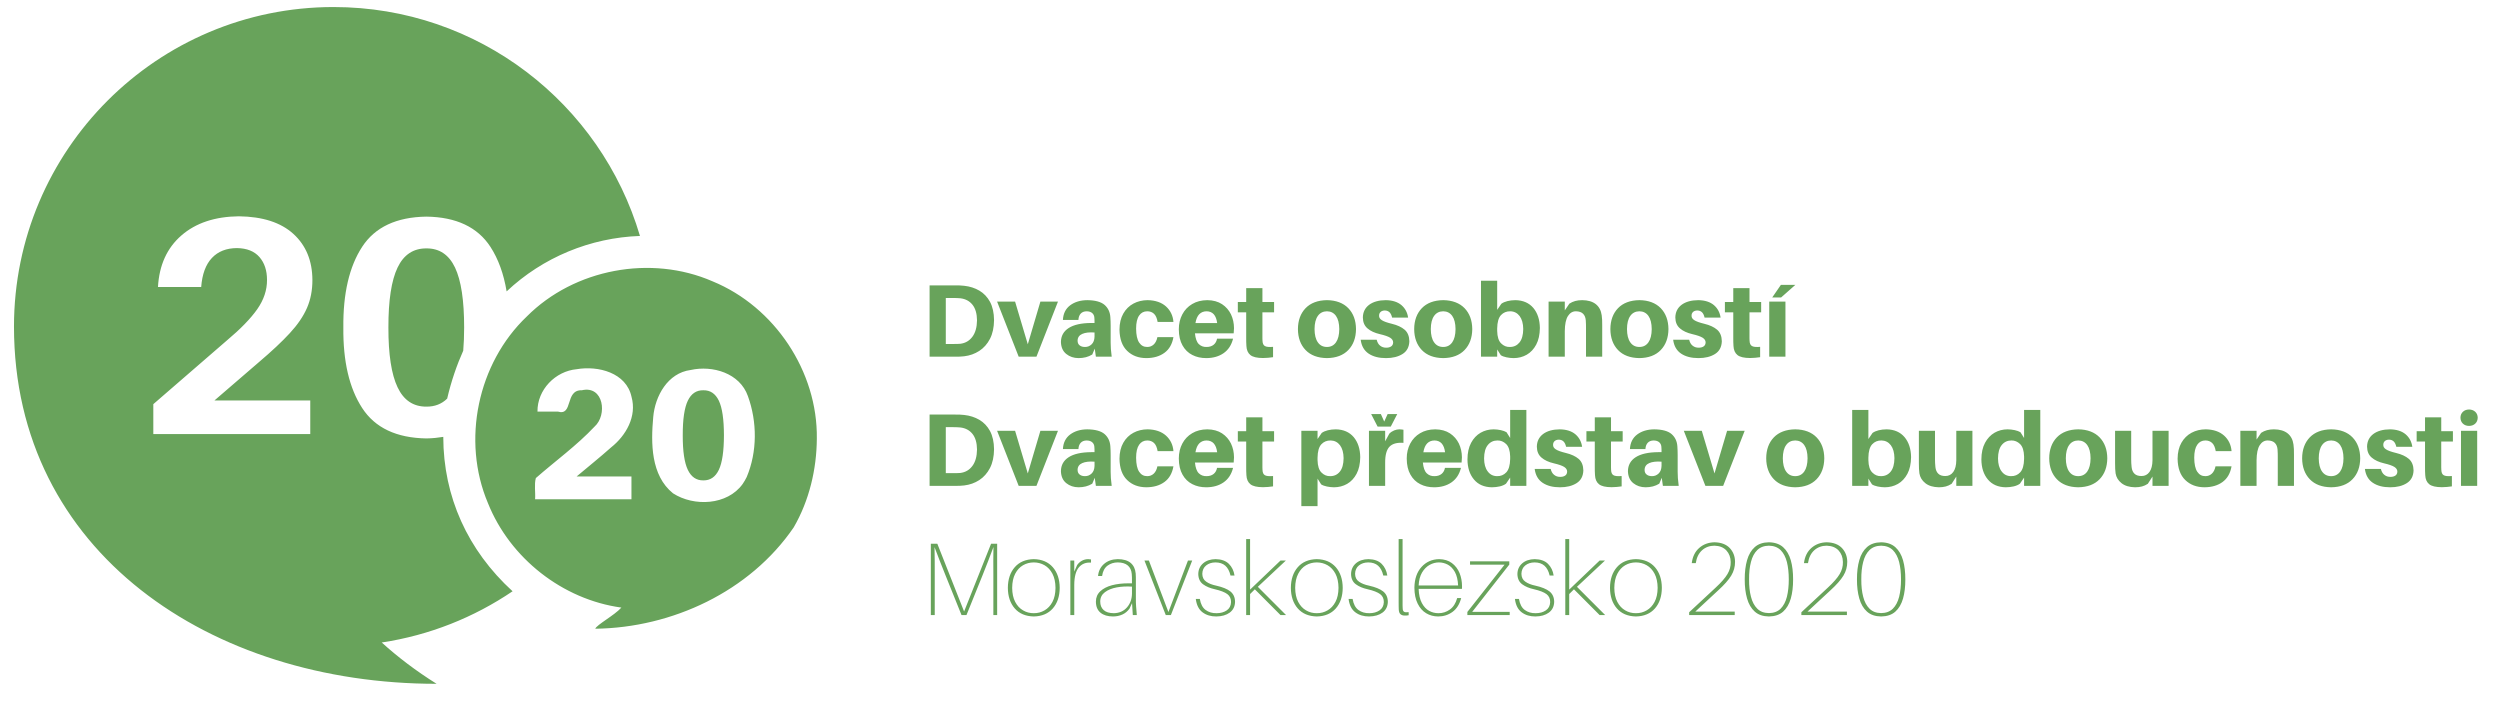 <svg xmlns:svg="http://www.w3.org/2000/svg" xmlns="http://www.w3.org/2000/svg" version="1.1" width="100%" height="100%" viewBox="0 0 355 100" id="svg2">
  <path d="m72.78 83.956c-6.38-5.833-9.82-13.42-9.835-21.92-0.752 0.124-1.539 0.208-2.389 0.222-4.258-0.067-7.301-1.504-9.129-4.321-1.828-2.812-2.719-6.621-2.672-11.429-0.047-4.836 0.844-8.657 2.672-11.461 1.828-2.797 4.871-4.227 9.129-4.286 4.23 0.059 7.258 1.489 9.082 4.286 1.122 1.725 1.888 3.837 2.303 6.331 5.154-4.853 11.916-7.631 18.934-7.873C85.324 14.714 67.95 1 47.361 1 22.303 1 1.986 21.316 1.986 46.375c0 32.08 28.023 50.726 60.012 50.726-2.922-1.828-5.504-3.793-7.793-5.867 6.808-1.03 13.118-3.573 18.58-7.273-0.002-0.002-0.004-0.003-0.005-0.005zm-28.723-27.093 0 4.777-22.286 0 0-4.25 10.438-9.039c1.945-1.629 3.383-3.109 4.32-4.445 0.93-1.328 1.395-2.715 1.387-4.156 0-1.34-0.359-2.422-1.074-3.246-0.719-0.825-1.781-1.25-3.184-1.274-1.504 0.004-2.691 0.473-3.566 1.399-0.879 0.933-1.387 2.308-1.523 4.129l-6.137 0c0.172-3.102 1.281-5.543 3.324-7.321 2.043-1.777 4.766-2.683 8.168-2.722 3.371 0.043 5.949 0.875 7.734 2.496 1.785 1.625 2.688 3.804 2.703 6.539 0.004 1.469-0.254 2.797-0.77 3.98-0.52 1.192-1.332 2.383-2.441 3.582-1.109 1.203-2.555 2.559-4.332 4.067l-6.363 5.484zM65.908 46.508 65.908 46.508c0.004-3.844-0.426-6.684-1.293-8.512-0.871-1.828-2.223-2.735-4.059-2.723-1.859-0.012-3.227 0.895-4.102 2.723-0.875 1.828-1.309 4.668-1.301 8.512-0.008 3.812 0.426 6.64 1.301 8.484 0.875 1.848 2.242 2.762 4.102 2.75 1.184 0.008 2.162-0.375 2.943-1.139 0.565-2.449 1.393-4.837 2.279-6.803 0.084-1.003 0.131-2.093 0.13-3.292zM253.533 50.648v-7.82h-2.301v7.82h2.301zm-0.613-8.41 2.023-1.789h-2.055l-1.23 1.789h1.262zm-4.492 2.113h1.656v-1.465h-1.656v-1.968h-2.305v1.968h-1.188v1.465h1.188v3.594c-0.004 0.223 0 0.426 0.004 0.613 0 0.192 0.008 0.383 0.027 0.578 0.027 0.571 0.215 1 0.566 1.282 0.348 0.281 0.945 0.418 1.793 0.422 0.246-0.004 0.488-0.016 0.723-0.036 0.23-0.019 0.465-0.046 0.703-0.082v-1.468c-0.574 0.047-0.965 0.007-1.168-0.121-0.211-0.122-0.32-0.375-0.332-0.758-0.008-0.102-0.012-0.215-0.012-0.344-0.004-0.125-0.004-0.254 0-0.391v-3.289zm-10.84 3.891c0.113 0.883 0.488 1.539 1.125 1.969 0.637 0.429 1.461 0.64 2.473 0.64 0.938 0 1.719-0.191 2.344-0.582 0.621-0.39 0.941-0.992 0.969-1.808-0.012-0.719-0.234-1.27-0.672-1.645-0.441-0.375-1.043-0.652-1.805-0.836-0.691-0.168-1.172-0.34-1.438-0.519-0.273-0.172-0.398-0.391-0.383-0.653 0-0.207 0.07-0.379 0.215-0.515 0.141-0.129 0.336-0.199 0.59-0.207 0.281 0.004 0.512 0.093 0.688 0.265 0.168 0.176 0.285 0.426 0.355 0.75h2.273c-0.102-0.722-0.414-1.312-0.945-1.773-0.535-0.453-1.277-0.692-2.223-0.707-0.996 0.008-1.785 0.23-2.367 0.66-0.582 0.438-0.879 1.039-0.891 1.805 0.008 0.664 0.227 1.179 0.66 1.547 0.43 0.375 1.02 0.644 1.762 0.816 0.68 0.156 1.164 0.328 1.457 0.508 0.285 0.183 0.426 0.41 0.422 0.679-0.012 0.254-0.109 0.438-0.293 0.559-0.188 0.121-0.422 0.18-0.707 0.176-0.328 0-0.613-0.094-0.852-0.289-0.238-0.188-0.398-0.469-0.484-0.84h-2.273zm-4.793 1.027c-0.559 0-0.988-0.218-1.293-0.656-0.309-0.434-0.465-1.062-0.469-1.883 0.004-0.816 0.16-1.441 0.469-1.871 0.305-0.43 0.734-0.648 1.293-0.656 0.547 0.008 0.973 0.226 1.281 0.656 0.305 0.43 0.461 1.055 0.469 1.871-0.008 0.821-0.164 1.449-0.469 1.883-0.308 0.438-0.734 0.656-1.281 0.656zm0-6.648c-1.309 0.019-2.32 0.402-3.035 1.14-0.715 0.747-1.078 1.735-1.086 2.969 0.008 1.239 0.371 2.231 1.086 2.977 0.715 0.746 1.727 1.125 3.035 1.144 1.301-0.019 2.313-0.398 3.031-1.144 0.718-0.746 1.082-1.738 1.094-2.977-0.012-1.234-0.375-2.222-1.094-2.969-0.719-0.738-1.73-1.121-3.031-1.14zm-10.594 1.453V42.828H219.9v7.82h2.301v-3.625c0.008-0.988 0.16-1.707 0.453-2.156 0.289-0.445 0.664-0.668 1.133-0.664 0.445 0.008 0.785 0.125 1.012 0.351 0.227 0.227 0.352 0.543 0.383 0.942 0.012 0.203 0.023 0.394 0.027 0.582 0 0.187 0 0.355 0.004 0.504v4.066h2.301V46.23c0-0.312-0.004-0.582-0.012-0.812-0.016-0.231-0.035-0.446-0.059-0.641-0.094-0.688-0.371-1.215-0.84-1.59-0.469-0.367-1.113-0.558-1.934-0.566-0.367 0-0.699 0.043-0.988 0.121-0.297 0.082-0.574 0.207-0.832 0.379l-0.648 0.953zM212.6 46.64c0.012-0.882 0.191-1.511 0.535-1.89 0.344-0.371 0.785-0.555 1.332-0.547 0.547 0.012 0.988 0.238 1.324 0.68 0.328 0.445 0.5 1.058 0.508 1.832-0.008 0.855-0.188 1.492-0.535 1.918-0.348 0.425-0.805 0.64-1.371 0.636-0.465 0.016-0.875-0.152-1.227-0.504-0.359-0.343-0.547-0.933-0.566-1.769V46.64zm0-2.64v-4.137h-2.301v10.785h2.301v-1.027l0.516 0.82c0.207 0.133 0.48 0.231 0.816 0.301 0.336 0.07 0.668 0.105 1.004 0.109 0.676-0.004 1.297-0.16 1.859-0.48 0.559-0.32 1.008-0.801 1.348-1.438 0.336-0.632 0.508-1.422 0.52-2.363-0.016-1.172-0.324-2.117-0.926-2.84-0.609-0.715-1.453-1.086-2.535-1.109-0.406 0-0.785 0.047-1.141 0.133-0.355 0.09-0.648 0.215-0.871 0.382L212.6 44zm-7.664 5.269c-0.559 0-0.988-0.218-1.293-0.656-0.309-0.434-0.465-1.062-0.469-1.883 0.004-0.816 0.16-1.441 0.469-1.871 0.305-0.43 0.734-0.648 1.293-0.656 0.547 0.008 0.973 0.226 1.281 0.656 0.305 0.43 0.461 1.055 0.469 1.871-0.008 0.821-0.164 1.449-0.469 1.883-0.309 0.438-0.735 0.656-1.281 0.656zm0-6.648c-1.309 0.019-2.32 0.402-3.035 1.14-0.715 0.747-1.078 1.735-1.086 2.969 0.008 1.239 0.371 2.231 1.086 2.977 0.715 0.746 1.727 1.125 3.035 1.144 1.301-0.019 2.313-0.398 3.031-1.144 0.718-0.746 1.082-1.738 1.094-2.977-0.012-1.234-0.375-2.222-1.094-2.969-0.719-0.738-1.731-1.121-3.031-1.14zm-11.719 5.621c0.113 0.883 0.488 1.539 1.125 1.969 0.637 0.429 1.461 0.64 2.473 0.64 0.938 0 1.719-0.191 2.344-0.582 0.621-0.39 0.941-0.992 0.969-1.808-0.012-0.719-0.234-1.27-0.672-1.645-0.441-0.375-1.043-0.652-1.805-0.836-0.691-0.168-1.172-0.34-1.438-0.519-0.273-0.172-0.398-0.391-0.383-0.653 0-0.207 0.07-0.379 0.215-0.515 0.141-0.129 0.336-0.199 0.59-0.207 0.281 0.004 0.512 0.093 0.688 0.265 0.168 0.176 0.285 0.426 0.355 0.75h2.273c-0.102-0.722-0.414-1.312-0.945-1.773-0.535-0.453-1.277-0.692-2.223-0.707-0.996 0.008-1.785 0.23-2.367 0.66-0.582 0.438-0.879 1.039-0.891 1.805 0.008 0.664 0.227 1.179 0.66 1.547 0.43 0.375 1.02 0.644 1.762 0.816 0.68 0.156 1.164 0.328 1.457 0.508 0.285 0.183 0.426 0.41 0.422 0.679-0.012 0.254-0.109 0.438-0.293 0.559-0.188 0.121-0.422 0.18-0.707 0.176-0.328 0-0.613-0.094-0.852-0.289-0.238-0.188-0.398-0.469-0.484-0.84h-2.273zm-4.789 1.027c-0.559 0-0.988-0.218-1.293-0.656-0.309-0.434-0.465-1.062-0.469-1.883 0.004-0.816 0.16-1.441 0.469-1.871 0.305-0.43 0.734-0.648 1.293-0.656 0.547 0.008 0.973 0.226 1.281 0.656 0.305 0.43 0.461 1.055 0.469 1.871-0.008 0.821-0.164 1.449-0.469 1.883-0.309 0.438-0.734 0.656-1.281 0.656zm0-6.648c-1.309 0.019-2.32 0.402-3.035 1.14-0.715 0.747-1.078 1.735-1.086 2.969 0.008 1.239 0.371 2.231 1.086 2.977 0.715 0.746 1.727 1.125 3.035 1.144 1.301-0.019 2.313-0.398 3.031-1.144 0.718-0.746 1.082-1.738 1.094-2.977-0.012-1.234-0.375-2.222-1.094-2.969-0.719-0.738-1.73-1.121-3.031-1.14zm-9.164 1.73h1.656v-1.465h-1.656v-1.968h-2.305v1.968h-1.188v1.465h1.188v3.594c-0.004 0.223 0 0.426 0.004 0.613 0 0.192 0.008 0.383 0.027 0.578 0.027 0.571 0.215 1 0.566 1.282 0.348 0.281 0.945 0.418 1.793 0.422 0.246-0.004 0.488-0.016 0.723-0.036 0.23-0.019 0.465-0.046 0.703-0.082v-1.468c-0.574 0.047-0.965 0.007-1.168-0.121-0.211-0.122-0.32-0.375-0.332-0.758-0.008-0.102-0.012-0.215-0.012-0.344-0.004-0.125-0.004-0.254 0-0.391v-3.289zm-9.512 1.528c0.098-0.578 0.281-1 0.555-1.274 0.27-0.265 0.613-0.402 1.031-0.402 0.426 0.004 0.766 0.148 1.02 0.426 0.25 0.285 0.41 0.699 0.48 1.25h-3.086zm3.07 2.215c-0.07 0.371-0.234 0.66-0.488 0.863-0.258 0.207-0.59 0.312-0.996 0.312-0.441 0.016-0.809-0.121-1.105-0.406-0.297-0.285-0.48-0.797-0.551-1.531h5.5c0.027-0.281 0.043-0.524 0.047-0.735-0.004-0.703-0.148-1.355-0.43-1.957-0.289-0.593-0.711-1.078-1.27-1.449-0.563-0.367-1.258-0.558-2.086-0.57-0.832 0.008-1.551 0.191-2.152 0.551-0.609 0.359-1.074 0.851-1.402 1.472-0.328 0.621-0.496 1.325-0.496 2.114 0.004 0.921 0.18 1.687 0.523 2.289 0.34 0.609 0.805 1.063 1.395 1.359 0.582 0.301 1.242 0.445 1.984 0.445 0.961-0.004 1.781-0.234 2.453-0.699 0.672-0.465 1.121-1.152 1.348-2.058h-2.274zm-8.472-0.219c-0.094 0.461-0.27 0.804-0.52 1.039-0.258 0.238-0.563 0.359-0.918 0.355-0.488 0.008-0.871-0.199-1.152-0.621-0.281-0.418-0.426-1.082-0.434-1.992 0.004-0.824 0.145-1.441 0.43-1.848 0.277-0.402 0.664-0.605 1.156-0.605 0.383 0 0.703 0.121 0.957 0.355 0.254 0.243 0.422 0.629 0.512 1.161l2.246-0.004c-0.07-0.891-0.422-1.621-1.055-2.2-0.637-0.57-1.504-0.871-2.602-0.894-0.75 0.004-1.426 0.168-2.023 0.488-0.605 0.324-1.082 0.797-1.438 1.418-0.355 0.621-0.539 1.379-0.543 2.277 0.02 1.332 0.383 2.34 1.09 3.02 0.703 0.684 1.613 1.023 2.723 1.027 1.031-0.004 1.887-0.25 2.57-0.75 0.68-0.496 1.105-1.238 1.277-2.226h-2.276zm-8.926-0.074c-0.016 0.484-0.156 0.851-0.418 1.097-0.266 0.25-0.574 0.375-0.93 0.371-0.32 0.004-0.578-0.074-0.766-0.226-0.195-0.149-0.293-0.371-0.293-0.668 0.008-0.453 0.23-0.774 0.664-0.961 0.43-0.188 1.012-0.254 1.742-0.199v0.586zm0.191 2.847h2.246c-0.059-0.422-0.098-0.785-0.117-1.094-0.023-0.3-0.035-0.597-0.031-0.886v-2.379c-0.004-0.227-0.008-0.445-0.012-0.66-0.012-0.215-0.023-0.414-0.031-0.602-0.047-0.707-0.316-1.285-0.813-1.726-0.5-0.438-1.32-0.665-2.461-0.68-0.98 0.008-1.789 0.254-2.43 0.73-0.645 0.485-0.988 1.176-1.031 2.075h2.199c0.023-0.391 0.137-0.692 0.336-0.903 0.195-0.207 0.477-0.316 0.84-0.32 0.344 0.008 0.605 0.094 0.785 0.254 0.18 0.16 0.277 0.359 0.301 0.601 0.008 0.133 0.016 0.254 0.023 0.36 0 0.113 0.004 0.218 0.004 0.316v0.129h-0.496c-1.391 0.012-2.445 0.25-3.172 0.715-0.727 0.469-1.094 1.133-1.102 1.988 0.023 0.746 0.277 1.313 0.762 1.699 0.484 0.391 1.066 0.582 1.746 0.586 0.359 0 0.703-0.043 1.031-0.125 0.324-0.086 0.625-0.211 0.91-0.386l0.352-0.836 0.161 1.144zm-5.383-7.82h-2.496l-1.789 6.058-1.805-6.058h-2.555l3.066 7.82h2.523l3.056-7.82zm-15.929 6.016v-6.532h1.043c0.207 0.004 0.387 0.008 0.547 0.012 0.152 0.008 0.313 0.02 0.48 0.031 0.719 0.086 1.293 0.387 1.715 0.91 0.422 0.524 0.637 1.266 0.648 2.219-0.012 0.985-0.23 1.762-0.656 2.336-0.43 0.578-1.004 0.91-1.723 0.996-0.168 0.016-0.328 0.024-0.48 0.024-0.16 0.004-0.344 0.004-0.547 0.004h-1.027zm-2.301-8.321v10.125h3.621c0.258 0 0.477 0 0.656-0.008 0.176 0 0.391-0.019 0.637-0.05 0.789-0.094 1.5-0.348 2.141-0.762 0.633-0.414 1.141-0.984 1.52-1.715 0.375-0.73 0.566-1.617 0.578-2.66-0.012-1.035-0.203-1.899-0.574-2.594-0.375-0.688-0.879-1.219-1.512-1.59-0.637-0.371-1.348-0.601-2.137-0.687-0.246-0.028-0.457-0.043-0.637-0.051-0.18-0.004-0.398-0.008-0.656-0.008h-3.637zM247.744 61.172h-2.496l-1.789 6.058-1.805-6.058H239.1l3.066 7.82h2.523l3.055-7.82zm-11.805 4.972c-0.016 0.485-0.156 0.852-0.418 1.098-0.266 0.25-0.574 0.375-0.93 0.371-0.32 0.004-0.578-0.074-0.766-0.227-0.195-0.148-0.293-0.371-0.293-0.667 0.008-0.454 0.23-0.774 0.664-0.961 0.43-0.188 1.012-0.254 1.742-0.2v0.586zm0.192 2.848h2.246c-0.059-0.422-0.098-0.785-0.117-1.094-0.023-0.301-0.035-0.597-0.031-0.887v-2.378c-0.004-0.227-0.008-0.446-0.012-0.661-0.012-0.214-0.023-0.414-0.031-0.601-0.047-0.707-0.316-1.285-0.813-1.727-0.5-0.437-1.32-0.664-2.461-0.679-0.98 0.007-1.789 0.254-2.43 0.73-0.645 0.484-0.988 1.176-1.031 2.074h2.199c0.023-0.39 0.137-0.691 0.336-0.902 0.195-0.207 0.477-0.316 0.84-0.32 0.344 0.007 0.605 0.093 0.785 0.254 0.18 0.16 0.277 0.359 0.301 0.601 0.008 0.133 0.016 0.254 0.023 0.359 0 0.114 0.004 0.219 0.004 0.317v0.129h-0.496c-1.391 0.012-2.445 0.25-3.172 0.715-0.727 0.468-1.094 1.132-1.102 1.988 0.023 0.746 0.277 1.312 0.762 1.699 0.484 0.391 1.066 0.582 1.746 0.586 0.359 0 0.703-0.043 1.031-0.125 0.324-0.086 0.625-0.211 0.91-0.387l0.352-0.836 0.161 1.145zm-7.367-6.297h1.656V61.23h-1.656v-1.969h-2.305v1.969h-1.188v1.465h1.188v3.594c-0.004 0.222 0 0.426 0.004 0.613 0 0.192 0.008 0.383 0.027 0.578 0.027 0.571 0.215 1 0.566 1.281 0.348 0.282 0.945 0.418 1.793 0.422 0.246-0.004 0.488-0.015 0.723-0.035 0.23-0.019 0.465-0.047 0.703-0.082v-1.469c-0.574 0.047-0.965 0.008-1.168-0.121-0.211-0.121-0.32-0.375-0.332-0.757-0.008-0.102-0.012-0.215-0.012-0.344-0.004-0.125-0.004-0.254 0-0.391v-3.289zm-10.84 3.891c0.113 0.883 0.488 1.539 1.125 1.968 0.637 0.43 1.461 0.641 2.473 0.641 0.938 0 1.719-0.191 2.344-0.582 0.621-0.391 0.941-0.992 0.969-1.809-0.012-0.718-0.234-1.269-0.672-1.644-0.441-0.375-1.043-0.652-1.805-0.836-0.691-0.168-1.172-0.34-1.438-0.52-0.273-0.171-0.398-0.39-0.383-0.652 0-0.207 0.07-0.379 0.215-0.516 0.141-0.128 0.336-0.199 0.59-0.207 0.281 0.004 0.512 0.094 0.688 0.266 0.168 0.176 0.285 0.426 0.355 0.75h2.273c-0.102-0.723-0.414-1.312-0.945-1.773-0.535-0.453-1.277-0.692-2.223-0.707-0.996 0.007-1.785 0.23-2.367 0.66-0.582 0.437-0.879 1.039-0.891 1.804 0.008 0.665 0.227 1.18 0.66 1.547 0.43 0.375 1.02 0.645 1.762 0.817 0.68 0.156 1.164 0.328 1.457 0.508 0.285 0.183 0.426 0.41 0.422 0.679-0.012 0.254-0.109 0.438-0.293 0.559-0.188 0.121-0.422 0.18-0.707 0.176-0.328 0-0.613-0.094-0.852-0.289-0.238-0.188-0.398-0.469-0.484-0.84h-2.273zm-3.481-1.41c-0.016 0.89-0.199 1.519-0.543 1.89-0.352 0.379-0.793 0.563-1.324 0.547-0.555-0.004-0.996-0.23-1.324-0.676-0.336-0.441-0.504-1.054-0.512-1.836 0.008-0.851 0.184-1.488 0.535-1.914 0.344-0.426 0.805-0.64 1.375-0.64 0.453-0.008 0.859 0.16 1.219 0.504 0.359 0.347 0.551 0.933 0.574 1.757v0.368zm2.301-6.969h-2.301v3.988l-0.516-0.82c-0.211-0.125-0.484-0.223-0.816-0.297-0.34-0.07-0.676-0.109-1.004-0.113-0.684 0-1.305 0.164-1.863 0.484-0.563 0.328-1.012 0.805-1.348 1.434-0.34 0.636-0.512 1.421-0.516 2.351 0.008 1.184 0.316 2.133 0.922 2.852 0.602 0.722 1.449 1.09 2.539 1.109 0.402-0.004 0.781-0.047 1.137-0.129 0.355-0.086 0.645-0.211 0.875-0.383l0.59-0.863v1.172h2.301V58.207zm-14.629 6.015c0.098-0.578 0.281-1 0.555-1.273 0.27-0.266 0.613-0.402 1.031-0.402 0.426 0.004 0.766 0.148 1.02 0.425 0.25 0.286 0.41 0.7 0.48 1.25h-3.086zm3.071 2.215c-0.07 0.371-0.234 0.66-0.488 0.864-0.258 0.207-0.59 0.312-0.996 0.312-0.441 0.016-0.809-0.121-1.105-0.406-0.296-0.285-0.48-0.797-0.551-1.531h5.5c0.027-0.282 0.043-0.524 0.047-0.735-0.004-0.703-0.148-1.355-0.43-1.957-0.289-0.594-0.711-1.078-1.27-1.449-0.563-0.367-1.258-0.559-2.086-0.57-0.832 0.007-1.551 0.191-2.152 0.55-0.609 0.36-1.074 0.852-1.402 1.473-0.328 0.621-0.496 1.324-0.496 2.113 0.004 0.922 0.18 1.688 0.523 2.289 0.34 0.61 0.805 1.063 1.395 1.36 0.582 0.301 1.242 0.445 1.984 0.445 0.961-0.004 1.781-0.234 2.453-0.699 0.672-0.465 1.121-1.152 1.348-2.059h-2.274zm-8.493-3.769v-1.496h-2.301v7.82h2.301v-3.273c-0.008-1.09 0.199-1.852 0.617-2.29 0.414-0.429 1.074-0.613 1.98-0.543v-1.863c-0.086-0.015-0.176-0.027-0.266-0.039-0.094-0.012-0.199-0.02-0.32-0.02-0.234 0-0.48 0.054-0.734 0.156-0.258 0.105-0.488 0.258-0.688 0.461l-0.589 1.087zm-1.07-2.086h1.863l0.926-1.789h-1.367l-0.484 1.07-0.48-1.07h-1.379l0.921 1.789zm-8.531 4.402c0.012-0.883 0.191-1.512 0.535-1.89 0.344-0.372 0.785-0.555 1.332-0.547 0.547 0.011 0.988 0.238 1.324 0.679 0.328 0.446 0.5 1.059 0.508 1.832-0.008 0.856-0.188 1.493-0.535 1.918-0.348 0.426-0.805 0.641-1.371 0.637-0.465 0.016-0.875-0.152-1.227-0.504-0.359-0.344-0.547-0.933-0.566-1.77v-0.355zm0-2.64v-1.172h-2.301v10.695h2.301v-3.902l0.516 0.82c0.207 0.133 0.48 0.23 0.816 0.301 0.336 0.07 0.668 0.105 1.004 0.109 0.676-0.004 1.297-0.16 1.859-0.48 0.559-0.321 1.008-0.801 1.348-1.438 0.336-0.633 0.508-1.422 0.52-2.363-0.016-1.172-0.324-2.117-0.926-2.84-0.609-0.715-1.453-1.086-2.535-1.109-0.406 0-0.785 0.046-1.141 0.132-0.355 0.09-0.648 0.215-0.871 0.383l-0.59 0.864zm-7.828 0.351h1.656V61.23h-1.656v-1.969h-2.305v1.969h-1.188v1.465h1.188v3.594c-0.004 0.222 0 0.426 0.004 0.613 0 0.192 0.008 0.383 0.027 0.578 0.027 0.571 0.215 1 0.566 1.281 0.348 0.282 0.945 0.418 1.793 0.422 0.246-0.004 0.488-0.015 0.723-0.035 0.23-0.019 0.465-0.047 0.703-0.082v-1.469c-0.574 0.047-0.965 0.008-1.168-0.121-0.211-0.121-0.32-0.375-0.332-0.757-0.008-0.102-0.012-0.215-0.012-0.344-0.004-0.125-0.004-0.254 0-0.391v-3.289zm-9.512 1.527c0.098-0.578 0.281-1 0.555-1.273 0.27-0.266 0.613-0.402 1.031-0.402 0.426 0.004 0.766 0.148 1.02 0.425 0.25 0.286 0.41 0.7 0.48 1.25h-3.086zm3.07 2.215c-0.07 0.371-0.234 0.66-0.488 0.864-0.258 0.207-0.59 0.312-0.996 0.312-0.441 0.016-0.809-0.121-1.105-0.406-0.296-0.285-0.48-0.797-0.551-1.531h5.5c0.027-0.282 0.043-0.524 0.047-0.735-0.004-0.703-0.148-1.355-0.43-1.957-0.289-0.594-0.711-1.078-1.27-1.449-0.563-0.367-1.258-0.559-2.086-0.57-0.832 0.007-1.551 0.191-2.152 0.55-0.609 0.36-1.074 0.852-1.402 1.473-0.328 0.621-0.496 1.324-0.496 2.113 0.004 0.922 0.18 1.688 0.523 2.289 0.34 0.61 0.805 1.063 1.395 1.36 0.582 0.301 1.242 0.445 1.984 0.445 0.961-0.004 1.781-0.234 2.453-0.699 0.672-0.465 1.121-1.152 1.348-2.059h-2.274zm-8.472-0.218c-0.094 0.46-0.27 0.804-0.52 1.039-0.258 0.238-0.563 0.359-0.918 0.355-0.488 0.008-0.871-0.199-1.152-0.621-0.281-0.418-0.426-1.082-0.434-1.992 0.004-0.824 0.145-1.442 0.43-1.848 0.277-0.402 0.664-0.605 1.156-0.605 0.383 0 0.703 0.121 0.957 0.355 0.254 0.242 0.422 0.629 0.512 1.16l2.246-0.004c-0.07-0.89-0.422-1.621-1.055-2.199-0.637-0.57-1.504-0.871-2.602-0.895-0.75 0.004-1.426 0.168-2.023 0.488-0.605 0.324-1.082 0.797-1.438 1.418-0.356 0.621-0.539 1.379-0.543 2.277 0.02 1.332 0.383 2.34 1.09 3.02 0.703 0.683 1.613 1.023 2.723 1.027 1.031-0.004 1.887-0.25 2.57-0.75 0.68-0.496 1.105-1.238 1.277-2.226h-2.276zm-8.926-0.075c-0.016 0.485-0.156 0.852-0.418 1.098-0.266 0.25-0.574 0.375-0.93 0.371-0.32 0.004-0.578-0.074-0.766-0.227-0.195-0.148-0.293-0.371-0.293-0.667 0.008-0.454 0.23-0.774 0.664-0.961 0.43-0.188 1.012-0.254 1.742-0.2v0.586zm0.191 2.848h2.246c-0.059-0.422-0.098-0.785-0.117-1.094-0.023-0.301-0.035-0.597-0.031-0.887v-2.378c-0.004-0.227-0.008-0.446-0.012-0.661-0.012-0.214-0.023-0.414-0.031-0.601-0.047-0.707-0.316-1.285-0.813-1.727-0.5-0.437-1.32-0.664-2.461-0.679-0.98 0.007-1.789 0.254-2.43 0.73-0.645 0.484-0.988 1.176-1.031 2.074h2.199c0.023-0.39 0.137-0.691 0.336-0.902 0.195-0.207 0.477-0.316 0.84-0.32 0.344 0.007 0.605 0.093 0.785 0.254 0.18 0.16 0.277 0.359 0.301 0.601 0.008 0.133 0.016 0.254 0.023 0.359 0 0.114 0.004 0.219 0.004 0.317v0.129h-0.496c-1.391 0.012-2.445 0.25-3.172 0.715-0.727 0.468-1.094 1.132-1.102 1.988 0.023 0.746 0.277 1.312 0.762 1.699 0.484 0.391 1.066 0.582 1.746 0.586 0.359 0 0.703-0.043 1.031-0.125 0.324-0.086 0.625-0.211 0.91-0.387l0.352-0.836 0.161 1.145zm-5.383-7.82h-2.496l-1.789 6.058-1.805-6.058h-2.555l3.066 7.82h2.523l3.056-7.82zm-15.929 6.015v-6.531h1.043c0.207 0.004 0.387 0.008 0.547 0.012 0.152 0.008 0.313 0.019 0.48 0.031 0.719 0.086 1.293 0.387 1.715 0.91 0.422 0.524 0.637 1.266 0.648 2.219-0.012 0.984-0.23 1.762-0.656 2.336-0.43 0.578-1.004 0.91-1.723 0.996-0.168 0.016-0.328 0.023-0.48 0.023-0.16 0.004-0.344 0.004-0.547 0.004h-1.027zm-2.301-8.32v10.125h3.621c0.258 0 0.477 0 0.656-0.008 0.176 0 0.391-0.02 0.637-0.051 0.789-0.093 1.5-0.347 2.141-0.761 0.633-0.414 1.141-0.985 1.52-1.715 0.375-0.731 0.566-1.617 0.578-2.66-0.012-1.036-0.203-1.899-0.574-2.594-0.375-0.688-0.879-1.219-1.512-1.59-0.637-0.371-1.348-0.602-2.137-0.687-0.246-0.028-0.457-0.043-0.637-0.051-0.18-0.004-0.398-0.008-0.656-0.008h-3.637zM351.76 68.992v-7.82h-2.301v7.82h2.301zm-1.156-10.844c-0.363 0.008-0.652 0.117-0.875 0.328-0.223 0.215-0.34 0.493-0.344 0.828 0.004 0.356 0.121 0.637 0.344 0.848 0.223 0.215 0.512 0.324 0.875 0.328 0.359-0.004 0.656-0.113 0.883-0.328 0.227-0.211 0.34-0.492 0.348-0.848-0.008-0.335-0.121-0.613-0.348-0.828-0.227-0.211-0.524-0.32-0.883-0.328zm-3.946 4.547h1.656V61.23h-1.656v-1.969h-2.305v1.969h-1.188v1.465h1.188v3.594c-0.004 0.222 0 0.426 0.004 0.613 0 0.192 0.008 0.383 0.027 0.578 0.027 0.571 0.215 1 0.566 1.281 0.348 0.282 0.945 0.418 1.793 0.422 0.246-0.004 0.488-0.015 0.723-0.035 0.23-0.019 0.465-0.047 0.703-0.082v-1.469c-0.574 0.047-0.965 0.008-1.168-0.121-0.211-0.121-0.32-0.375-0.332-0.757-0.008-0.102-0.012-0.215-0.012-0.344-0.004-0.125-0.004-0.254 0-0.391v-3.289zm-10.844 3.891c0.113 0.883 0.488 1.539 1.125 1.968 0.637 0.43 1.461 0.641 2.473 0.641 0.938 0 1.719-0.191 2.344-0.582 0.621-0.391 0.941-0.992 0.969-1.809-0.012-0.718-0.234-1.269-0.672-1.644-0.441-0.375-1.043-0.652-1.805-0.836-0.691-0.168-1.172-0.34-1.438-0.52-0.273-0.171-0.398-0.39-0.383-0.652 0-0.207 0.07-0.379 0.215-0.516 0.141-0.128 0.336-0.199 0.59-0.207 0.281 0.004 0.512 0.094 0.688 0.266 0.168 0.176 0.285 0.426 0.355 0.75h2.273c-0.102-0.723-0.414-1.312-0.945-1.773-0.535-0.453-1.277-0.692-2.223-0.707-0.996 0.007-1.785 0.23-2.367 0.66-0.582 0.437-0.879 1.039-0.891 1.804 0.008 0.665 0.227 1.18 0.66 1.547 0.43 0.375 1.02 0.645 1.762 0.817 0.68 0.156 1.164 0.328 1.457 0.508 0.285 0.183 0.426 0.41 0.422 0.679-0.012 0.254-0.109 0.438-0.293 0.559-0.188 0.121-0.422 0.18-0.707 0.176-0.328 0-0.613-0.094-0.852-0.289-0.238-0.188-0.398-0.469-0.484-0.84h-2.273zm-4.789 1.027c-0.559 0-0.988-0.219-1.293-0.656-0.309-0.434-0.465-1.063-0.469-1.883 0.004-0.816 0.16-1.441 0.469-1.871 0.305-0.43 0.734-0.649 1.293-0.656 0.547 0.007 0.973 0.226 1.281 0.656 0.305 0.43 0.461 1.055 0.469 1.871-0.008 0.82-0.164 1.449-0.469 1.883-0.308 0.437-0.734 0.656-1.281 0.656zm0-6.648c-1.309 0.02-2.32 0.402-3.035 1.14-0.715 0.746-1.078 1.735-1.086 2.969 0.008 1.238 0.371 2.23 1.086 2.977 0.715 0.746 1.727 1.125 3.035 1.144 1.301-0.019 2.313-0.398 3.031-1.144 0.719-0.747 1.082-1.739 1.094-2.977-0.012-1.234-0.375-2.223-1.094-2.969-0.718-0.738-1.73-1.121-3.031-1.14zm-10.593 1.453v-1.246h-2.301v7.82h2.301v-3.625c0.008-0.988 0.16-1.707 0.453-2.156 0.289-0.446 0.664-0.668 1.133-0.664 0.445 0.007 0.785 0.125 1.012 0.351 0.227 0.227 0.352 0.543 0.383 0.942 0.012 0.203 0.023 0.395 0.027 0.582 0 0.188 0 0.355 0.004 0.504v4.066h2.301v-4.418c0-0.313-0.004-0.582-0.012-0.813-0.016-0.23-0.035-0.445-0.059-0.64-0.094-0.688-0.371-1.215-0.84-1.59-0.469-0.367-1.113-0.559-1.934-0.566-0.367 0-0.699 0.043-0.988 0.121-0.297 0.082-0.574 0.207-0.832 0.379l-0.648 0.953zm-5.828 3.801c-0.094 0.46-0.27 0.804-0.52 1.039-0.258 0.238-0.563 0.359-0.918 0.355-0.488 0.008-0.871-0.199-1.152-0.621-0.281-0.418-0.426-1.082-0.434-1.992 0.004-0.824 0.145-1.442 0.43-1.848 0.277-0.402 0.664-0.605 1.156-0.605 0.383 0 0.703 0.121 0.957 0.355 0.254 0.242 0.422 0.629 0.512 1.16l2.246-0.004c-0.07-0.89-0.422-1.621-1.055-2.199-0.637-0.57-1.504-0.871-2.602-0.895-0.75 0.004-1.426 0.168-2.023 0.488-0.605 0.324-1.082 0.797-1.438 1.418-0.356 0.621-0.539 1.379-0.543 2.277 0.02 1.332 0.383 2.34 1.09 3.02 0.703 0.683 1.613 1.023 2.723 1.027 1.031-0.004 1.887-0.25 2.57-0.75 0.68-0.496 1.105-1.238 1.277-2.226h-2.276zm-6.661-5.047h-2.289v4.183c-0.008 0.723-0.152 1.278-0.426 1.66-0.281 0.391-0.656 0.582-1.129 0.582-0.449 0-0.785-0.109-1.004-0.332-0.227-0.214-0.359-0.523-0.406-0.929-0.023-0.196-0.039-0.391-0.047-0.586-0.008-0.188-0.012-0.352-0.012-0.485v-4.093h-2.289v4.593c-0.004 0.313 0.004 0.582 0.016 0.813 0.008 0.234 0.027 0.449 0.059 0.641 0.09 0.55 0.367 1.015 0.84 1.39 0.465 0.375 1.105 0.567 1.918 0.586 0.363 0 0.691-0.039 0.988-0.117 0.289-0.078 0.566-0.203 0.832-0.379l0.66-1.027v1.32h2.289v-7.82zm-12.832 6.441c-0.559 0-0.988-0.219-1.293-0.656-0.309-0.434-0.465-1.063-0.469-1.883 0.004-0.816 0.16-1.441 0.469-1.871 0.305-0.43 0.734-0.649 1.293-0.656 0.547 0.007 0.973 0.226 1.281 0.656 0.305 0.43 0.461 1.055 0.469 1.871-0.008 0.82-0.164 1.449-0.469 1.883-0.308 0.437-0.734 0.656-1.281 0.656zm0-6.648c-1.309 0.02-2.32 0.402-3.035 1.14-0.715 0.746-1.078 1.735-1.086 2.969 0.008 1.238 0.371 2.23 1.086 2.977 0.715 0.746 1.727 1.125 3.035 1.144 1.301-0.019 2.313-0.398 3.031-1.144 0.719-0.747 1.082-1.739 1.094-2.977-0.012-1.234-0.375-2.223-1.094-2.969-0.718-0.738-1.73-1.121-3.031-1.14zm-7.691 4.211c-0.016 0.89-0.199 1.519-0.543 1.89-0.352 0.379-0.793 0.563-1.324 0.547-0.555-0.004-0.996-0.23-1.324-0.676-0.336-0.441-0.504-1.054-0.512-1.836 0.008-0.851 0.184-1.488 0.535-1.914 0.344-0.426 0.805-0.64 1.375-0.64 0.453-0.008 0.859 0.16 1.219 0.504 0.359 0.347 0.551 0.933 0.574 1.757v0.368zm2.301-6.969h-2.301v3.988l-0.516-0.82c-0.211-0.125-0.484-0.223-0.816-0.297-0.34-0.07-0.676-0.109-1.004-0.113-0.684 0-1.305 0.164-1.863 0.484-0.563 0.328-1.012 0.805-1.348 1.434-0.34 0.636-0.512 1.421-0.516 2.351 0.008 1.184 0.316 2.133 0.922 2.852 0.602 0.722 1.449 1.09 2.539 1.109 0.402-0.004 0.781-0.047 1.137-0.129 0.355-0.086 0.645-0.211 0.875-0.383l0.59-0.863v1.172h2.301V58.207zm-9.637 2.965h-2.289v4.183c-0.008 0.723-0.152 1.278-0.426 1.66-0.281 0.391-0.656 0.582-1.129 0.582-0.449 0-0.785-0.109-1.004-0.332-0.227-0.214-0.359-0.523-0.406-0.929-0.023-0.196-0.039-0.391-0.047-0.586-0.008-0.188-0.012-0.352-0.012-0.485v-4.093h-2.289v4.593c-0.004 0.313 0.004 0.582 0.016 0.813 0.008 0.234 0.027 0.449 0.059 0.641 0.09 0.55 0.367 1.015 0.84 1.39 0.465 0.375 1.105 0.567 1.918 0.586 0.363 0 0.691-0.039 0.988-0.117 0.289-0.078 0.566-0.203 0.832-0.379l0.66-1.027v1.32h2.289v-7.82zm-14.773 3.812c0.012-0.883 0.191-1.512 0.535-1.89 0.344-0.372 0.785-0.555 1.332-0.547 0.547 0.011 0.988 0.238 1.324 0.679 0.328 0.446 0.5 1.059 0.508 1.832-0.008 0.856-0.188 1.493-0.535 1.918-0.348 0.426-0.805 0.641-1.371 0.637-0.465 0.016-0.875-0.152-1.227-0.504-0.359-0.344-0.547-0.933-0.566-1.77v-0.355zm0-2.64v-4.137h-2.301v10.785h2.301v-1.027l0.516 0.82c0.207 0.133 0.48 0.23 0.816 0.301 0.336 0.07 0.668 0.105 1.004 0.109 0.676-0.004 1.297-0.16 1.859-0.48 0.559-0.321 1.008-0.801 1.348-1.438 0.336-0.633 0.508-1.422 0.52-2.363-0.016-1.172-0.324-2.117-0.926-2.84-0.609-0.715-1.453-1.086-2.535-1.109-0.406 0-0.785 0.046-1.141 0.132-0.355 0.09-0.648 0.215-0.871 0.383l-0.59 0.864zm-10.387 5.269c-0.559 0-0.988-0.219-1.293-0.656-0.309-0.434-0.465-1.063-0.469-1.883 0.004-0.816 0.16-1.441 0.469-1.871 0.305-0.43 0.734-0.649 1.293-0.656 0.547 0.007 0.973 0.226 1.281 0.656 0.305 0.43 0.461 1.055 0.469 1.871-0.008 0.82-0.164 1.449-0.469 1.883-0.309 0.437-0.734 0.656-1.281 0.656zm0-6.648c-1.309 0.02-2.32 0.402-3.035 1.14-0.715 0.746-1.078 1.735-1.086 2.969 0.008 1.238 0.371 2.23 1.086 2.977 0.715 0.746 1.727 1.125 3.035 1.144 1.301-0.019 2.313-0.398 3.031-1.144 0.719-0.747 1.082-1.739 1.094-2.977-0.012-1.234-0.375-2.223-1.094-2.969-0.719-0.738-1.73-1.121-3.031-1.14zM267.123 87.058c-0.691-0.004-1.242-0.214-1.656-0.629-0.414-0.41-0.715-0.976-0.895-1.695-0.188-0.719-0.273-1.539-0.266-2.461-0.008-0.929 0.078-1.754 0.266-2.472 0.18-0.719 0.48-1.282 0.895-1.688 0.414-0.406 0.965-0.613 1.656-0.625 0.691 0.012 1.246 0.223 1.664 0.629 0.41 0.414 0.707 0.977 0.891 1.691 0.176 0.719 0.266 1.539 0.266 2.465 0 0.93-0.09 1.754-0.266 2.469-0.184 0.719-0.48 1.281-0.891 1.691-0.418 0.411-0.973 0.621-1.664 0.625zm0-10.054c-0.836 0.011-1.504 0.238-2.008 0.683-0.504 0.449-0.871 1.067-1.094 1.856-0.227 0.789-0.336 1.699-0.332 2.73-0.004 1.024 0.105 1.93 0.332 2.715 0.223 0.793 0.59 1.414 1.094 1.863 0.504 0.45 1.172 0.676 2.008 0.688 0.836-0.012 1.508-0.238 2.012-0.684 0.504-0.449 0.867-1.066 1.094-1.859 0.223-0.785 0.332-1.695 0.328-2.723 0.004-1.023-0.105-1.929-0.328-2.722-0.227-0.786-0.59-1.403-1.094-1.856-0.504-0.445-1.176-0.676-2.012-0.691zm-10.461 9.847 3.242-3.007c0.863-0.786 1.48-1.481 1.855-2.094 0.371-0.61 0.555-1.27 0.551-1.973-0.008-0.773-0.258-1.422-0.75-1.953-0.5-0.523-1.219-0.797-2.156-0.82-0.859 0.015-1.582 0.281-2.176 0.797-0.598 0.523-0.953 1.246-1.066 2.168h0.57c0.117-0.793 0.418-1.407 0.898-1.836 0.477-0.426 1.063-0.641 1.758-0.645 0.723 0.02 1.285 0.246 1.691 0.676 0.398 0.437 0.605 0.984 0.613 1.644 0.016 0.598-0.137 1.168-0.457 1.707-0.32 0.547-0.887 1.196-1.699 1.946l-3.742 3.48v0.395h6.469v-0.485h-5.601zm-5.476 0.207c-0.691-0.004-1.242-0.214-1.656-0.629-0.414-0.41-0.715-0.976-0.895-1.695-0.188-0.719-0.273-1.539-0.266-2.461-0.008-0.929 0.078-1.754 0.266-2.472 0.18-0.719 0.48-1.282 0.895-1.688 0.414-0.406 0.965-0.613 1.656-0.625 0.691 0.012 1.246 0.223 1.664 0.629 0.41 0.414 0.707 0.977 0.891 1.691 0.176 0.719 0.266 1.539 0.266 2.465 0 0.93-0.09 1.754-0.266 2.469-0.184 0.719-0.48 1.281-0.891 1.691-0.418 0.411-0.973 0.621-1.664 0.625zm0-10.054c-0.836 0.011-1.504 0.238-2.008 0.683-0.504 0.449-0.871 1.067-1.094 1.856-0.227 0.789-0.336 1.699-0.332 2.73-0.004 1.024 0.105 1.93 0.332 2.715 0.223 0.793 0.59 1.414 1.094 1.863 0.504 0.45 1.172 0.676 2.008 0.688 0.836-0.012 1.508-0.238 2.012-0.684 0.504-0.449 0.867-1.066 1.094-1.859 0.223-0.785 0.332-1.695 0.328-2.723 0.004-1.023-0.105-1.929-0.328-2.722-0.227-0.786-0.59-1.403-1.094-1.856-0.505-0.445-1.177-0.676-2.012-0.691zm-10.457 9.847 3.242-3.007c0.863-0.786 1.48-1.481 1.855-2.094 0.371-0.61 0.555-1.27 0.551-1.973-0.008-0.773-0.258-1.422-0.75-1.953-0.5-0.523-1.219-0.797-2.156-0.82-0.859 0.015-1.582 0.281-2.176 0.797-0.598 0.523-0.953 1.246-1.066 2.168h0.57c0.117-0.793 0.418-1.407 0.898-1.836 0.477-0.426 1.063-0.641 1.758-0.645 0.723 0.02 1.285 0.246 1.691 0.676 0.398 0.437 0.605 0.984 0.613 1.644 0.016 0.598-0.137 1.168-0.457 1.707-0.32 0.547-0.887 1.196-1.699 1.946l-3.742 3.48v0.395h6.469v-0.485h-5.601zm-8.426 0.223c-0.559 0.004-1.07-0.129-1.527-0.402-0.465-0.266-0.836-0.668-1.113-1.2-0.281-0.531-0.422-1.195-0.43-1.996 0.008-0.8 0.148-1.468 0.43-2.004 0.277-0.535 0.648-0.937 1.113-1.207 0.457-0.265 0.969-0.398 1.527-0.402 0.555 0.004 1.063 0.137 1.527 0.402 0.465 0.27 0.84 0.672 1.121 1.207 0.281 0.536 0.426 1.204 0.434 2.004-0.008 0.801-0.152 1.465-0.434 1.996-0.281 0.532-0.656 0.934-1.121 1.2-0.465 0.273-0.973 0.406-1.527 0.402zm0-7.676c-1.156 0.024-2.059 0.406-2.703 1.145-0.645 0.742-0.973 1.718-0.98 2.933 0.008 1.211 0.336 2.184 0.98 2.922 0.645 0.738 1.547 1.117 2.703 1.141 1.152-0.024 2.051-0.403 2.699-1.141 0.645-0.738 0.973-1.711 0.98-2.922-0.008-1.215-0.336-2.191-0.98-2.933-0.648-0.739-1.547-1.121-2.699-1.145zm-8.801 4.285 3.641 3.653h0.789l-4.004-4.008 3.977-3.727h-0.762l-4.316 4.125v-7.175h-0.555v10.785h0.555v-2.981l0.675-0.672zm-8.383 1.364c0.109 0.879 0.434 1.515 0.969 1.91 0.531 0.394 1.176 0.586 1.938 0.582 0.781-0.008 1.418-0.188 1.91-0.547 0.484-0.359 0.738-0.867 0.758-1.52-0.004-0.64-0.227-1.136-0.664-1.488-0.445-0.348-1.109-0.617-1.992-0.816-0.605-0.125-1.086-0.317-1.441-0.571-0.363-0.246-0.547-0.617-0.555-1.117 0.012-0.508 0.195-0.906 0.547-1.187 0.352-0.282 0.789-0.422 1.316-0.43 0.582 0.004 1.051 0.156 1.402 0.465 0.352 0.312 0.598 0.781 0.742 1.402h0.57c-0.102-0.676-0.371-1.23-0.805-1.664-0.438-0.43-1.063-0.652-1.879-0.668-0.742 0.012-1.336 0.211-1.777 0.594-0.449 0.391-0.68 0.898-0.688 1.531 0.016 0.649 0.246 1.133 0.691 1.453 0.441 0.321 0.988 0.551 1.641 0.692 0.844 0.195 1.445 0.429 1.805 0.703 0.352 0.273 0.523 0.652 0.516 1.133-0.02 0.515-0.223 0.906-0.609 1.168-0.395 0.269-0.875 0.402-1.445 0.402-0.605 0.012-1.121-0.141-1.547-0.453-0.43-0.309-0.707-0.832-0.832-1.574h-0.571zm-0.742 1.836h-5.324l5.266-6.711v-0.465h-5.574v0.48h4.902l-5.281 6.711v0.438h6.012v-0.453zm-12.93-3.743c0.035-0.738 0.195-1.347 0.48-1.836 0.285-0.48 0.641-0.843 1.066-1.082 0.426-0.238 0.867-0.355 1.328-0.359 0.441 0 0.863 0.106 1.27 0.32 0.398 0.215 0.734 0.563 1.004 1.043 0.266 0.485 0.418 1.121 0.457 1.914h-5.605zm5.473 1.789c-0.203 0.735-0.551 1.278-1.039 1.625-0.488 0.352-1.031 0.524-1.633 0.52-0.461 0.004-0.898-0.109-1.313-0.336-0.414-0.227-0.758-0.594-1.031-1.105-0.273-0.504-0.426-1.176-0.457-2.012h6.148c0-0.094 0.004-0.168 0.012-0.227 0-0.054 0-0.101 0-0.136 0-0.68-0.117-1.309-0.355-1.895-0.242-0.578-0.605-1.051-1.086-1.41-0.484-0.359-1.086-0.543-1.813-0.555-1.008 0.02-1.84 0.387-2.492 1.106-0.656 0.722-0.996 1.703-1.016 2.941 0.004 0.906 0.16 1.664 0.465 2.27 0.301 0.609 0.703 1.066 1.211 1.367 0.504 0.304 1.07 0.453 1.699 0.457 0.762 0 1.441-0.215 2.039-0.649 0.59-0.433 1-1.086 1.23-1.961h-0.569zm-7.754-8.378h-0.559v8.921c-0.004 0.25-0.004 0.457 0.004 0.618 0 0.164 0.004 0.316 0.012 0.453 0.016 0.336 0.105 0.562 0.262 0.687 0.157 0.125 0.355 0.184 0.602 0.18 0.086-0.004 0.176-0.008 0.27-0.008 0.09-0.008 0.18-0.019 0.273-0.039v-0.437c-0.313 0.039-0.527 0.023-0.652-0.055-0.125-0.074-0.191-0.235-0.195-0.473-0.012-0.109-0.016-0.238-0.016-0.387 0-0.148 0-0.332 0-0.554v-8.906zm-7.668 8.496c0.109 0.879 0.434 1.515 0.969 1.91 0.531 0.394 1.176 0.586 1.938 0.582 0.781-0.008 1.418-0.188 1.91-0.547 0.484-0.359 0.738-0.867 0.758-1.52-0.004-0.64-0.227-1.136-0.664-1.488-0.445-0.348-1.109-0.617-1.992-0.816-0.605-0.125-1.086-0.317-1.441-0.571-0.363-0.246-0.547-0.617-0.555-1.117 0.012-0.508 0.195-0.906 0.547-1.187 0.352-0.282 0.789-0.422 1.316-0.43 0.582 0.004 1.051 0.156 1.402 0.465 0.352 0.312 0.598 0.781 0.742 1.402h0.57c-0.102-0.676-0.371-1.23-0.805-1.664-0.438-0.43-1.063-0.652-1.879-0.668-0.742 0.012-1.336 0.211-1.777 0.594-0.449 0.391-0.68 0.898-0.688 1.531 0.016 0.649 0.246 1.133 0.691 1.453 0.441 0.321 0.988 0.551 1.641 0.692 0.844 0.195 1.445 0.429 1.805 0.703 0.352 0.273 0.523 0.652 0.516 1.133-0.02 0.515-0.223 0.906-0.609 1.168-0.395 0.269-0.875 0.402-1.445 0.402-0.605 0.012-1.121-0.141-1.547-0.453-0.43-0.309-0.707-0.832-0.832-1.574h-0.571zm-4.512 2.027c-0.559 0.004-1.07-0.129-1.527-0.402-0.465-0.266-0.836-0.668-1.113-1.2-0.281-0.531-0.422-1.195-0.43-1.996 0.008-0.8 0.148-1.468 0.43-2.004 0.277-0.535 0.648-0.937 1.113-1.207 0.457-0.265 0.969-0.398 1.527-0.402 0.555 0.004 1.063 0.137 1.527 0.402 0.465 0.27 0.84 0.672 1.121 1.207 0.281 0.536 0.426 1.204 0.434 2.004-0.008 0.801-0.152 1.465-0.434 1.996-0.281 0.532-0.656 0.934-1.121 1.2-0.464 0.273-0.972 0.406-1.527 0.402zm0-7.676c-1.156 0.024-2.059 0.406-2.703 1.145-0.645 0.742-0.973 1.718-0.98 2.933 0.008 1.211 0.336 2.184 0.98 2.922 0.645 0.738 1.547 1.117 2.703 1.141 1.152-0.024 2.051-0.403 2.699-1.141 0.645-0.738 0.973-1.711 0.98-2.922-0.008-1.215-0.336-2.191-0.98-2.933-0.648-0.739-1.546-1.121-2.699-1.145zm-8.8 4.285 3.641 3.653h0.789l-4.004-4.008 3.977-3.727h-0.762l-4.316 4.125v-7.175h-0.555v10.785h0.555v-2.981l0.675-0.672zm-8.383 1.364c0.109 0.879 0.434 1.515 0.969 1.91 0.531 0.394 1.176 0.586 1.938 0.582 0.781-0.008 1.418-0.188 1.91-0.547 0.484-0.359 0.738-0.867 0.758-1.52-0.004-0.64-0.227-1.136-0.664-1.488-0.445-0.348-1.109-0.617-1.992-0.816-0.605-0.125-1.086-0.317-1.441-0.571-0.363-0.246-0.547-0.617-0.555-1.117 0.012-0.508 0.195-0.906 0.547-1.187 0.352-0.282 0.789-0.422 1.316-0.43 0.582 0.004 1.051 0.156 1.402 0.465 0.352 0.312 0.598 0.781 0.742 1.402h0.57c-0.102-0.676-0.371-1.23-0.805-1.664-0.438-0.43-1.063-0.652-1.879-0.668-0.742 0.012-1.336 0.211-1.777 0.594-0.449 0.391-0.68 0.898-0.688 1.531 0.016 0.649 0.246 1.133 0.691 1.453 0.441 0.321 0.988 0.551 1.641 0.692 0.844 0.195 1.445 0.429 1.805 0.703 0.352 0.273 0.523 0.652 0.516 1.133-0.02 0.515-0.223 0.906-0.609 1.168-0.395 0.269-0.875 0.402-1.445 0.402-0.605 0.012-1.121-0.141-1.547-0.453-0.43-0.309-0.707-0.832-0.832-1.574h-0.571zm-0.512-5.446h-0.602l-2.773 7.309-2.773-7.309h-0.629l3.023 7.735h0.73l3.024-7.735zm-8.551 4.696c-0.012 0.773-0.246 1.422-0.707 1.949-0.461 0.531-1.082 0.808-1.863 0.828-0.648-0.004-1.133-0.152-1.453-0.445-0.324-0.293-0.488-0.703-0.484-1.231 0.008-0.547 0.234-0.984 0.672-1.312 0.434-0.325 0.992-0.551 1.676-0.676 0.68-0.125 1.398-0.16 2.16-0.109v0.996zm0.117 3.039h0.57c-0.047-0.477-0.082-0.891-0.102-1.246-0.023-0.352-0.035-0.723-0.031-1.118v-2.523c-0.004-0.184-0.004-0.352-0.004-0.504-0.004-0.152-0.012-0.32-0.023-0.508-0.059-0.648-0.297-1.148-0.715-1.504-0.422-0.351-1.031-0.531-1.824-0.535-0.801 0.016-1.449 0.242-1.953 0.68-0.504 0.441-0.789 1.012-0.852 1.711h0.574c0.094-0.668 0.352-1.156 0.773-1.469 0.418-0.305 0.902-0.457 1.457-0.457 0.605 0.008 1.078 0.148 1.414 0.43 0.332 0.281 0.52 0.683 0.566 1.203 0.012 0.16 0.023 0.32 0.027 0.48 0 0.16 0 0.328 0.004 0.504v0.352h-0.5c-0.871 0-1.652 0.09-2.344 0.273-0.695 0.188-1.246 0.473-1.652 0.856-0.414 0.383-0.621 0.871-0.625 1.465 0.004 0.703 0.223 1.23 0.66 1.582 0.43 0.351 1.016 0.527 1.758 0.531 0.484 0 0.934-0.09 1.34-0.274 0.402-0.183 0.738-0.461 1.012-0.839l0.363-0.778 0.107 1.688zm-8.312-6.164v-1.571h-0.555v7.735h0.555v-4.285c0.008-1.165 0.23-1.997 0.664-2.497 0.43-0.496 1-0.718 1.715-0.66v-0.453c-0.121-0.023-0.254-0.039-0.398-0.043-0.32 0.004-0.613 0.078-0.879 0.219-0.273 0.148-0.504 0.352-0.691 0.617l-0.411 0.938zm-5.746 5.902c-0.559 0.004-1.07-0.129-1.527-0.402-0.465-0.266-0.836-0.668-1.113-1.2-0.281-0.531-0.422-1.195-0.43-1.996 0.008-0.8 0.148-1.468 0.43-2.004 0.277-0.535 0.648-0.937 1.113-1.207 0.457-0.265 0.969-0.398 1.527-0.402 0.555 0.004 1.063 0.137 1.527 0.402 0.465 0.27 0.84 0.672 1.121 1.207 0.281 0.536 0.426 1.204 0.434 2.004-0.008 0.801-0.152 1.465-0.434 1.996-0.281 0.532-0.656 0.934-1.121 1.2-0.465 0.273-0.972 0.406-1.527 0.402zm0-7.676c-1.156 0.024-2.059 0.406-2.703 1.145-0.645 0.742-0.973 1.718-0.98 2.933 0.008 1.211 0.336 2.184 0.98 2.922 0.645 0.738 1.547 1.117 2.703 1.141 1.152-0.024 2.051-0.403 2.699-1.141 0.645-0.738 0.973-1.711 0.98-2.922-0.008-1.215-0.336-2.191-0.98-2.933-0.648-0.739-1.547-1.121-2.699-1.145zm-5.203-2.187h-0.863l-3.832 9.625-3.801-9.625h-0.922v10.125h0.555v-5.707c0-0.645-0.004-1.305-0.004-1.985-0.008-0.675-0.016-1.328-0.027-1.953 0.23 0.621 0.48 1.274 0.746 1.953 0.266 0.684 0.523 1.34 0.781 1.969l2.305 5.723h0.707l2.305-5.707c0.254-0.641 0.516-1.301 0.781-1.985 0.266-0.683 0.512-1.34 0.742-1.965-0.016 0.625-0.023 1.278-0.02 1.957 0 0.68 0.004 1.344 0.008 1.993v5.707h0.539V77.211zM99.873 55.418c-0.984-0.02-1.719 0.476-2.203 1.48-0.484 1.012-0.727 2.649-0.719 4.918-0.008 2.25 0.234 3.883 0.719 4.899 0.484 1.015 1.219 1.515 2.203 1.5 0.984 0.015 1.719-0.485 2.203-1.5 0.48-1.016 0.719-2.649 0.723-4.899-0.004-2.269-0.242-3.906-0.723-4.918-0.484-1.004-1.219-1.5-2.203-1.48zM115.99 62.289C116.122 52.755 109.995 43.56 101.182 39.948 92.434 36.135 81.549 38.177 74.806 44.94 67.823 51.584 65.527 62.559 69.288 71.443 72.415 79.264 79.886 85.134 88.236 86.277 87.282 87.356 84.685 88.749 84.532 89.28 95.434 89.144 106.488 83.992 112.708 74.885 114.906 71.091 115.962 66.658 115.99 62.289zm-26.324 5.375c0 1.078 0 2.156 0 3.234-4.561 0-9.123 0-13.684 0 0.074-0.987-0.146-2.11 0.108-3.013 2.776-2.43 5.794-4.607 8.325-7.295 1.864-1.645 1.31-5.895-1.791-5.173-2.457-0.081-1.18 3.697-3.416 3.027-0.962 0-1.924 0-2.886 0-0.042-3.098 2.537-5.743 5.578-6.017 3.029-0.522 7.04 0.486 7.777 3.929 0.776 2.762-0.775 5.492-2.901 7.175-1.594 1.422-3.266 2.755-4.9 4.131 2.596 0 5.193 0 7.789 0zm15.785 1.07c-2.179 3.027-6.916 3.235-9.885 1.316-3.16-2.551-3.145-7.133-2.808-10.827 0.258-2.997 2.065-6.26 5.312-6.684 3.118-0.696 6.988 0.445 8.131 3.706 1.325 3.643 1.345 7.898-0.167 11.488-0.169 0.347-0.363 0.683-0.583 1z" fill="#68a35b"/>
</svg>
